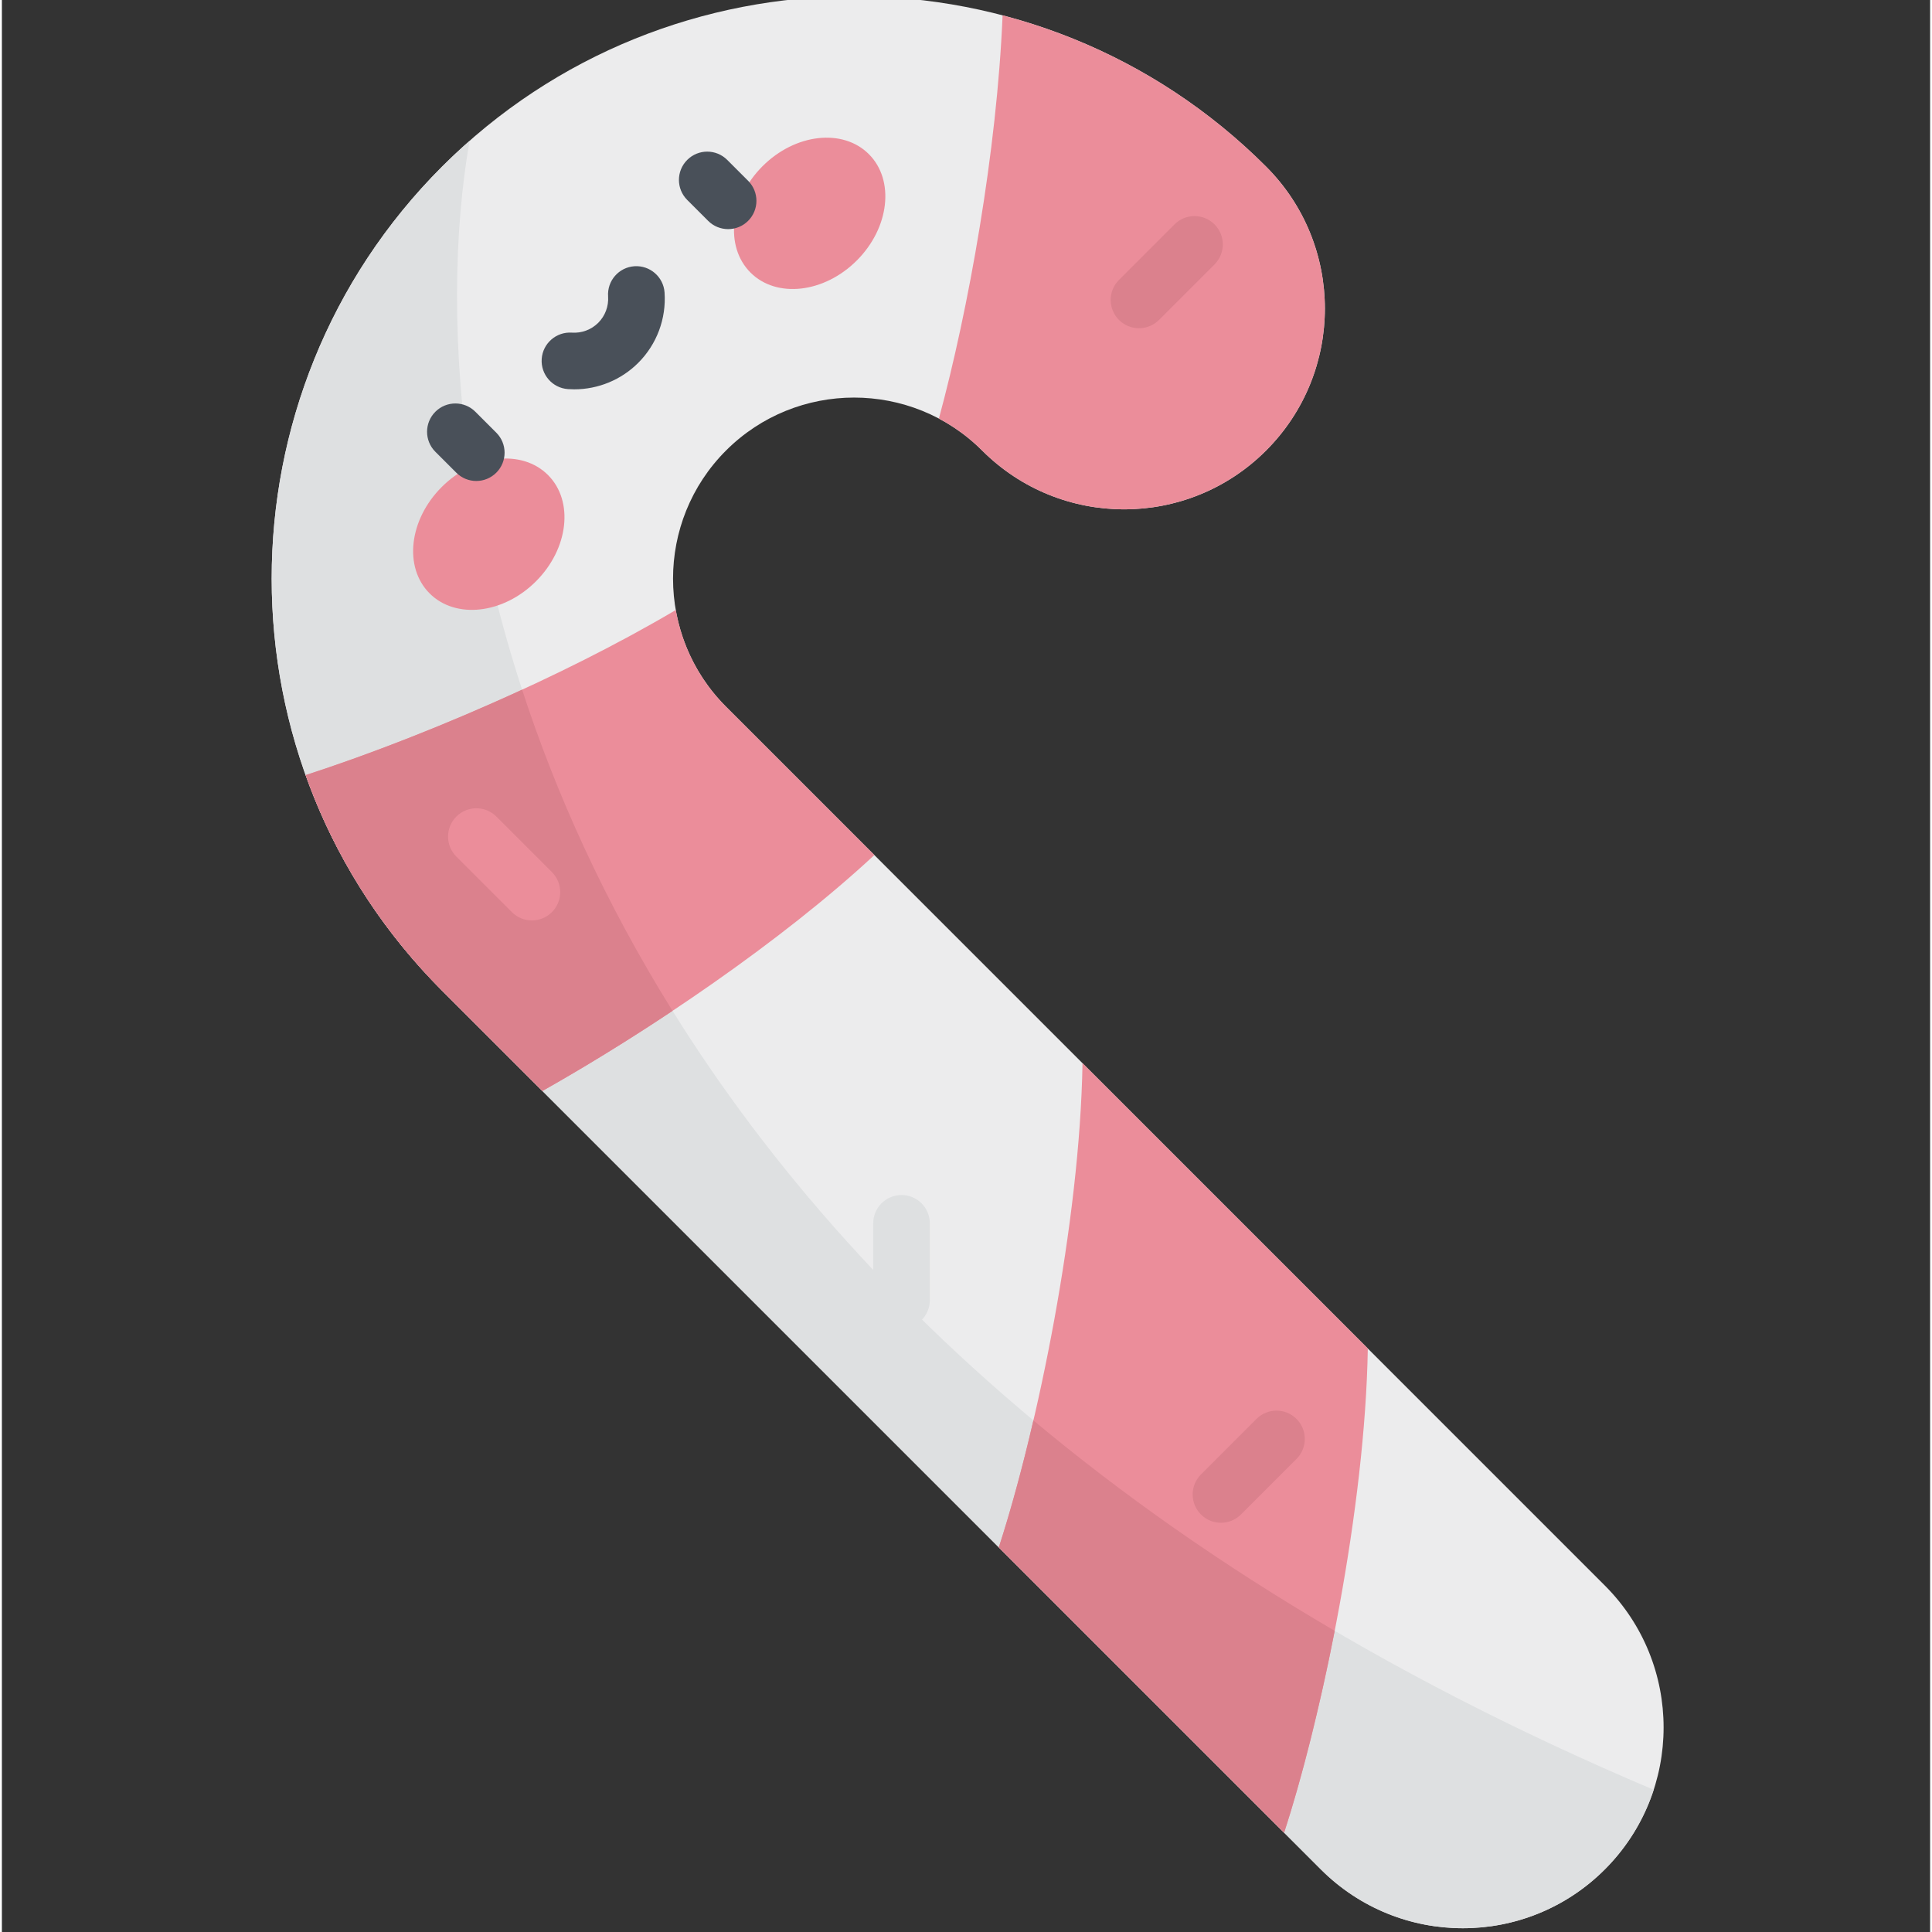 <svg height="511pt" viewBox="-71 1 511 512" width="511pt" xmlns="http://www.w3.org/2000/svg"><rect x="-71" y="1" width="511" height="512" fill="#333333" stroke="none"/><path d="m353.789 496.418c-20.777 20.777-54.465 20.777-75.242 0l-232.895-232.895c-60.203-60.203-60.203-158.164 0-218.371 60.207-60.203 158.168-60.203 218.371 0 20.777 20.777 20.777 54.469 0 75.246-20.777 20.777-54.465 20.777-75.242 0-18.719-18.715-49.168-18.715-67.883 0-18.715 18.715-18.715 49.164 0 67.883l232.891 232.891c20.777 20.777 20.777 54.465 0 75.246zm0 0" fill="#ececed"/><path d="m52.941 38.332c-2.484 2.184-4.918 4.453-7.289 6.82-60.203 60.207-60.203 158.168 0 218.371l232.895 232.895c20.777 20.777 54.465 20.777 75.242 0 6.133-6.133 10.441-13.395 12.953-21.113-295.191-124.84-330.164-343.363-313.801-436.973zm0 0" fill="#dee0e1"/><g fill="#eb8d9a"><path d="m268.805 486.676c10.273-31.641 21.488-86.262 22.18-128.312l-75.609-75.605c-.691 42.051-11.906 96.672-22.176 128.309zm0 0"/><path d="m9.492 206.41c7.438 20.863 19.484 40.438 36.16 57.113l26.594 26.594c28.246-15.93 63.273-39.57 87.969-62.52l-39.316-39.316c-7.238-7.238-11.664-16.234-13.305-25.625-30.742 18.176-69.691 34.582-98.102 43.754zm0 0"/><path d="m194.195 5.07c-1.492 35.988-9.039 78.004-16.879 106.855 4.121 2.184 7.996 5.004 11.461 8.473 20.777 20.777 54.469 20.777 75.246 0 20.777-20.777 20.777-54.469 0-75.246-20.023-20.023-44.227-33.379-69.828-40.082zm0 0"/><path d="m73.723 126.883c-6.898-6.902-19.516-5.469-28.176 3.191-8.664 8.664-10.098 21.281-3.195 28.18 6.898 6.902 19.516 5.469 28.18-3.191 8.664-8.664 10.094-21.281 3.191-28.18zm0 0"/><path d="m127.383 73.227c6.898 6.898 19.516 5.469 28.18-3.195s10.094-21.281 3.195-28.18c-6.902-6.898-19.516-5.469-28.18 3.195s-10.094 21.277-3.195 28.18zm0 0"/></g><path d="m54.719 128.465c-1.918 0-3.836-.734-5.301-2.199l-5.543-5.539c-2.93-2.926-2.93-7.676 0-10.605 2.93-2.93 7.676-2.93 10.605 0l5.539 5.539c2.934 2.93 2.934 7.68.004 10.605-1.465 1.465-3.387 2.199-5.305 2.199zm0 0" fill="#495059"/><path d="m121.465 61.719c-1.922 0-3.84-.73-5.305-2.195l-5.539-5.539c-2.93-2.93-2.93-7.68 0-10.605 2.926-2.93 7.676-2.93 10.605 0l5.539 5.539c2.93 2.926 2.93 7.676 0 10.605-1.461 1.465-3.383 2.195-5.301 2.195zm0 0" fill="#495059"/><path d="m80.676 104.176c-.547 0-1.098-.02-1.652-.059-4.133-.285-7.25-3.863-6.969-7.996.285-4.133 3.875-7.25 7.996-6.969 2.605.18 5.152-.773 6.992-2.609 1.836-1.84 2.789-4.387 2.609-6.992-.281-4.133 2.836-7.711 6.969-7.996 4.125-.277 7.715 2.836 7.996 6.969.477 6.934-2.062 13.723-6.969 18.625-4.512 4.516-10.625 7.027-16.973 7.027zm0 0" fill="#495059"/><path d="m202.367 377.426c-2.938 12.633-6.098 24.172-9.172 33.641l75.609 75.609c4.625-14.25 9.441-33.168 13.402-53.492-30.148-17.633-56.637-36.359-79.84-55.758zm0 0" fill="#db818d"/><path d="m72.246 290.117c10.82-6.102 22.633-13.336 34.48-21.23-18.012-28.922-30.926-57.684-39.859-85.113-20.227 9.312-40.633 17.23-57.375 22.637 7.438 20.863 19.488 40.438 36.164 57.113zm0 0" fill="#db818d"/><path d="m252.066 404.547c-1.918 0-3.84-.73-5.301-2.195-2.93-2.93-2.93-7.676-.004-10.605l14.719-14.719c2.93-2.93 7.68-2.93 10.609 0 2.93 2.93 2.93 7.676 0 10.605l-14.719 14.719c-1.465 1.465-3.387 2.195-5.305 2.195zm0 0" fill="#db818d"/><path d="m69.461 244.922c-1.918 0-3.84-.734-5.305-2.199l-14.719-14.715c-2.926-2.93-2.926-7.68 0-10.609 2.934-2.926 7.68-2.926 10.609 0l14.719 14.719c2.926 2.93 2.926 7.68 0 10.605-1.465 1.465-3.387 2.199-5.305 2.199zm0 0" fill="#eb8d9a"/><path d="m230.344 87.984c-1.922 0-3.84-.734-5.305-2.199-2.93-2.93-2.93-7.676 0-10.605l14.719-14.719c2.93-2.926 7.676-2.926 10.605.004 2.93 2.926 2.93 7.676 0 10.605l-14.719 14.719c-1.465 1.461-3.383 2.195-5.301 2.195zm0 0" fill="#db818d"/><path d="m167.414 353.051c-4.145 0-7.5-3.355-7.5-7.5v-20.355c0-4.145 3.355-7.5 7.5-7.5 4.141 0 7.5 3.355 7.5 7.5v20.355c0 4.141-3.359 7.5-7.5 7.5zm0 0" fill="#dee0e1"/></svg>